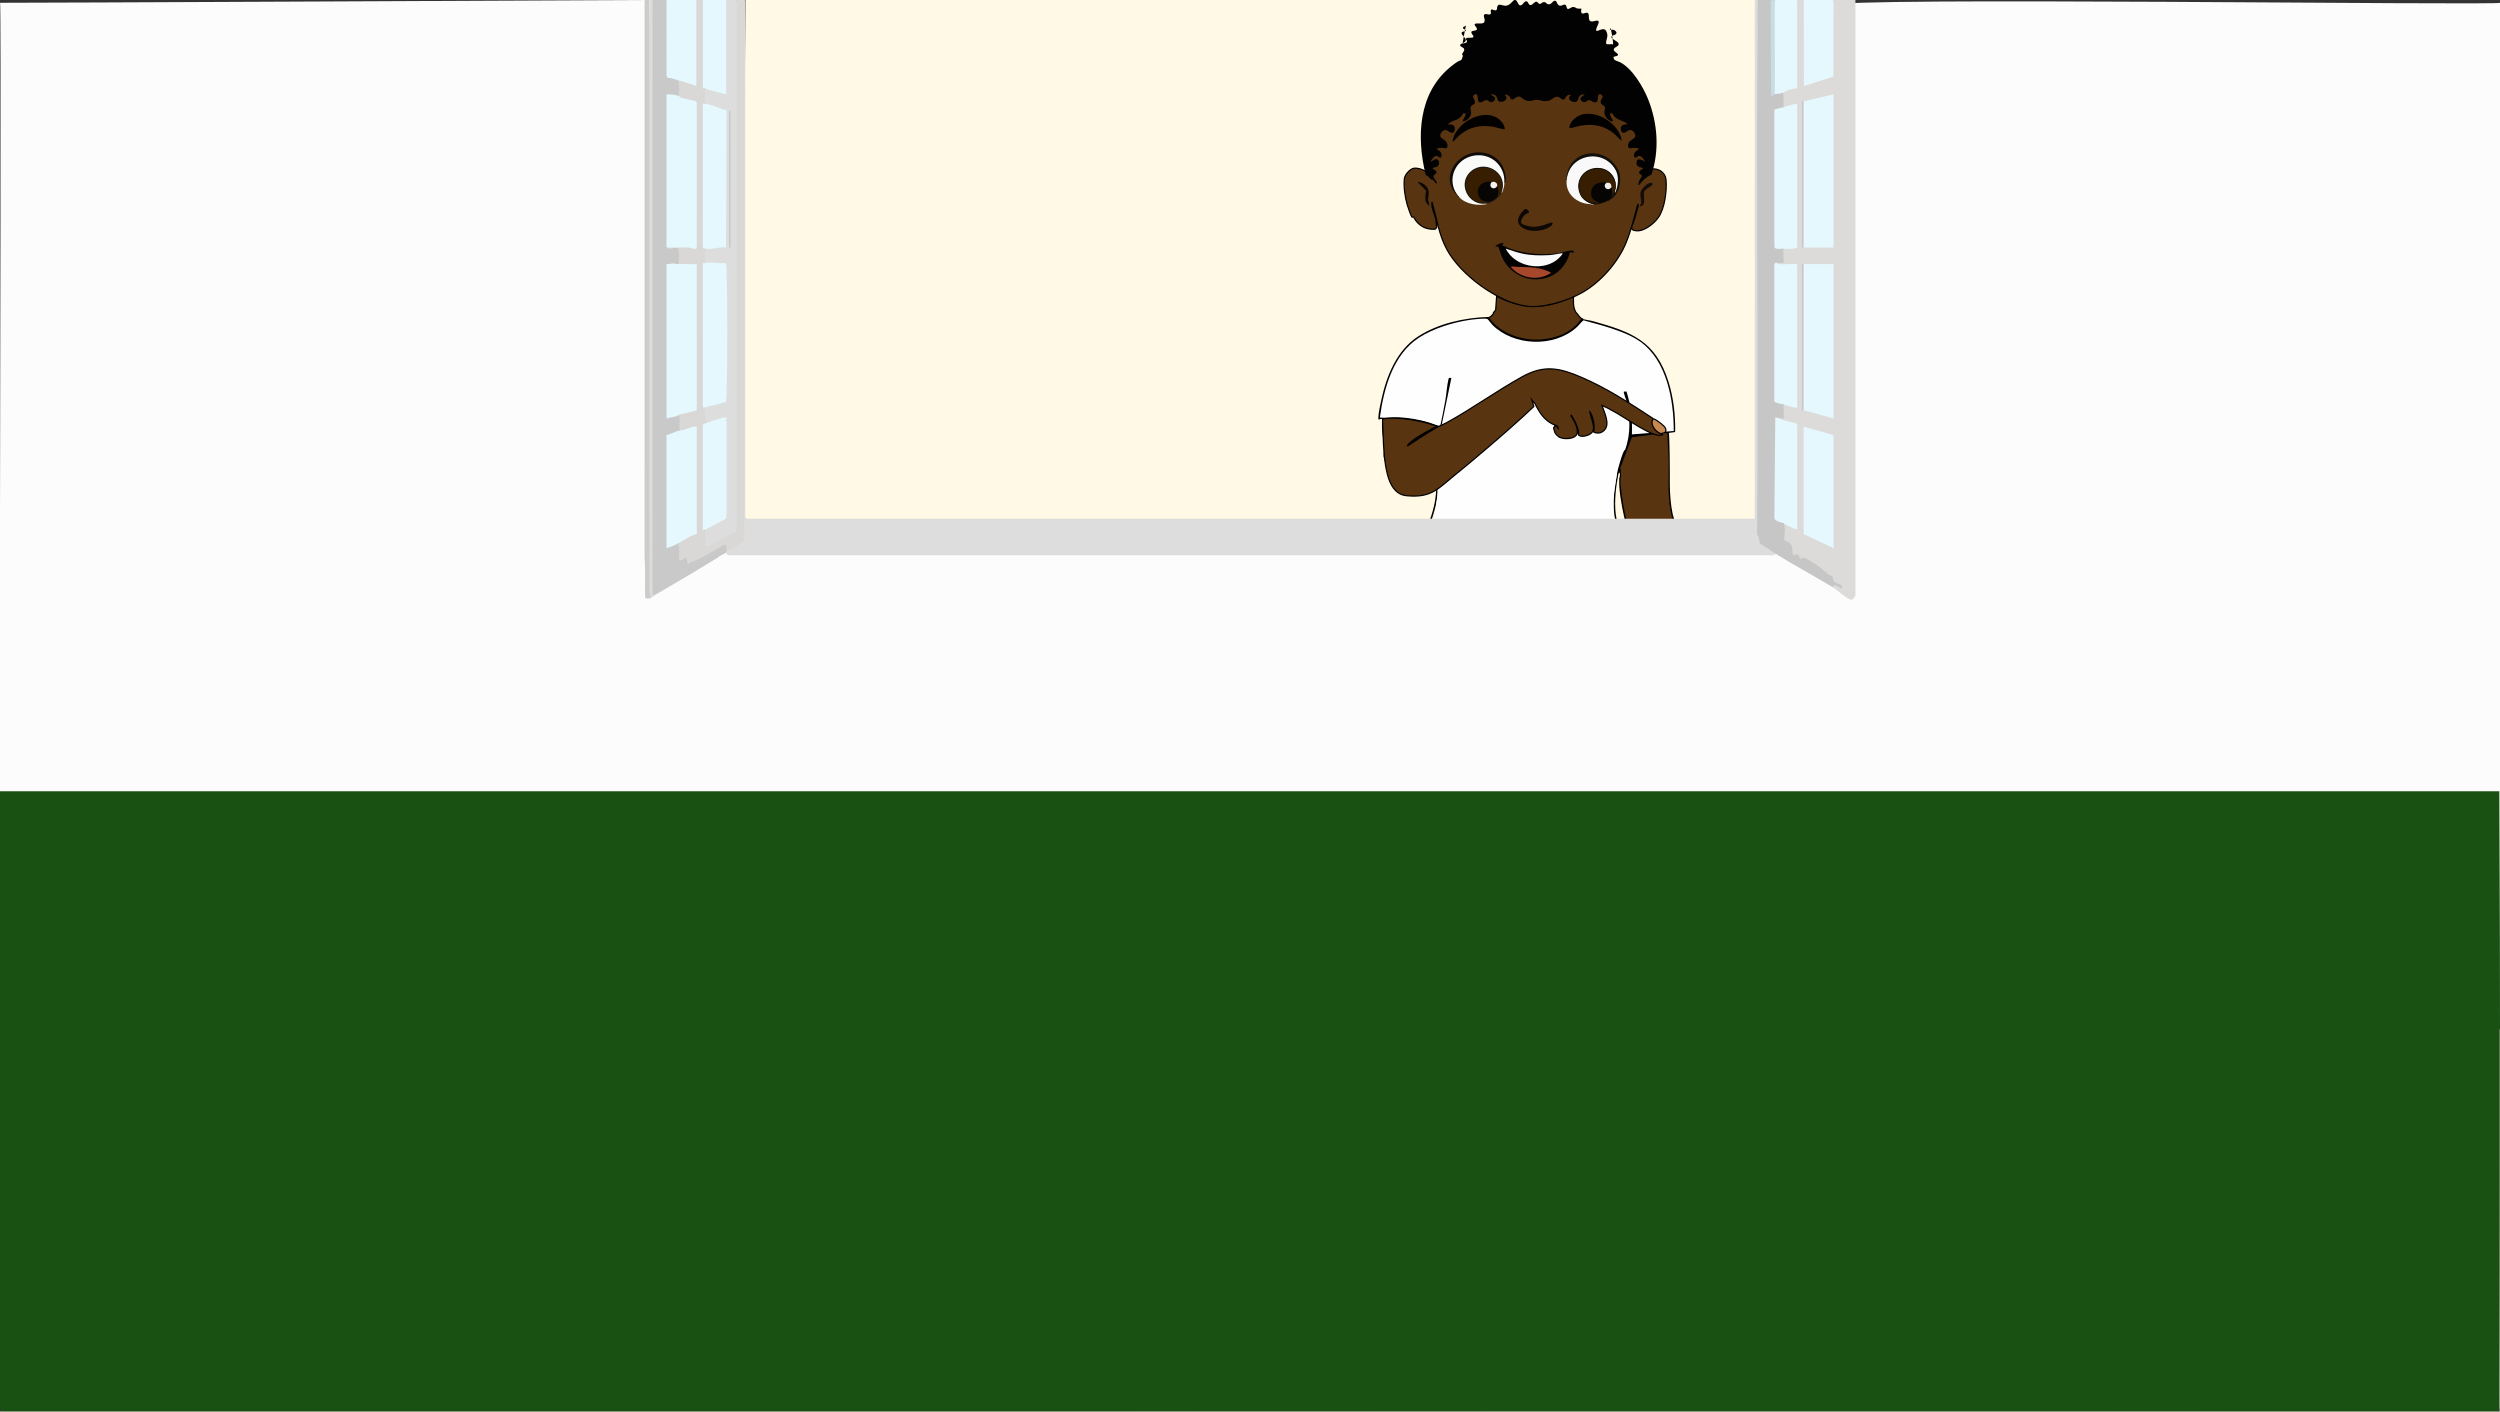 <?xml version="1.0" encoding="UTF-8"?>
<svg id="Ebene_1" xmlns="http://www.w3.org/2000/svg" version="1.1" viewBox="0 0 2034.72 1149.12">
  <rect x="0" y="0" width="2034.72" height="1149.12" fill="#333333" stroke="none"/>
  <!-- Generator: Adobe Illustrator 29.7.1, SVG Export Plug-In . SVG Version: 2.1.1 Build 8)  -->
  <defs>
    <style>
      .st0, .st1 {
        fill: #583411;
      }

      .st2 {
        fill: #cccccb;
      }

      .st3 {
        fill: #848d79;
      }

      .st4 {
        fill: #100b09;
      }

      .st5 {
        fill: #130c07;
      }

      .st6 {
        fill: #fcfcfc;
      }

      .st7 {
        fill: #c9dce0;
      }

      .st8 {
        fill: #d9d8d7;
      }

      .st9 {
        fill: #080605;
      }

      .st1, .st10, .st11 {
        stroke: #000;
        stroke-miterlimit: 10;
      }

      .st12 {
        fill: #020202;
      }

      .st13 {
        fill: #c9c9c9;
      }

      .st14 {
        fill: #a6a6a6;
      }

      .st15 {
        fill: #060504;
      }

      .st16 {
        fill: #a7472b;
      }

      .st17 {
        fill: #dddcdb;
      }

      .st18 {
        fill: #1b1614;
      }

      .st19 {
        fill: #f3f2f1;
      }

      .st20 {
        fill: #bbbbba;
      }

      .st21 {
        fill: #f9f9f9;
      }

      .st22 {
        fill: #cac8bb;
      }

      .st23 {
        fill: #efefee;
      }

      .st24 {
        fill: #195113;
      }

      .st25 {
        fill: #371e00;
      }

      .st26 {
        fill: #0d0705;
      }

      .st27 {
        fill: #fff9e5;
      }

      .st28 {
        fill: #12100d;
      }

      .st10 {
        fill: #b07345;
      }

      .st29 {
        fill: #0c0704;
      }

      .st30 {
        fill: #ddd;
      }

      .st31 {
        fill: #020100;
      }

      .st32 {
        fill: #030201;
      }

      .st33 {
        fill: #010000;
      }

      .st34 {
        fill: #fafaf9;
      }

      .st35 {
        fill: #e5f8fd;
      }

      .st36 {
        fill: #c6c6c6;
      }

      .st37 {
        fill: #fefefe;
      }

      .st38 {
        fill: #fafafa;
      }

      .st11 {
        fill: #c88950;
      }

      .st39 {
        fill: #dcdbda;
      }

      .st40 {
        fill: #bebebe;
      }

      .st41 {
        fill: #414141;
      }
    </style>
  </defs>
  <path class="st27" d="M1434.17-.04l3,.92v420.1l-3,1.2-1.44,1.92h-824.07l-1.88-1.92c-.83-.1-1.47-.2-1.47-.3-.25-138.9.09-283.28,1.47-421.92h827.39,0Z"/>
  <g>
    <g>
      <path class="st0" d="M1349.6,486.19h0v.02s0-.02,0-.02c9.32.53,21.08.39,30.46,0-.16-1.85-.47-3.68-.94-5.48l-14.23-47.68c-4.5-13.03-6.6-26.24-6.37-39.89.13-13.54.09-27.13-.97-40.75l-.81-.38c-9.27,3.19-20.92-.29-30.02,2.57-.17.05-.38.37-.46.52-1.11,2.23-1.09,7.45-2.04,9.76-.3.73-1.33,1.96-1.71,2.65-.68,1.25-1.79,3.87-2.32,5.19-.35.87-.99,2.64-1.27,3.53s-.75,2.72-.94,3.64c-.16.74-.65,2.24-.5,2.98.13.59,1.33,1.43,1.33,2.04-.05,5.96.38,16.54.75,19.2,1.89,13.44,5.01,26.17,10.02,38.82,5.66,14.28,12.31,28.16,18.98,41.95l1.03,1.33h0Z"/>
      <path class="st33" d="M1328.17,355.85l25.77-3.22h3.18c.08,2.82.17,5.66.3,8.48.2,4.36.53,8.88.62,13.25.35,17.27-1.45,31.31,3.23,48.22,5.88,21.31,12.87,42.32,18.78,63.62.4-.02,1.41.26,1.15-.41l-19.71-66.84c-3.55-15.88-2.14-33.13-2.58-49.5-.16-5.73-.17-11.4-.6-17.13l5.08-.66c.28-13.57-1.31-27.65-5.3-40.6-10.38-33.72-30.44-40.97-61.3-49.59-2.72-.76-6.76-1.19-9.06-2l-.88.06c-16.99,23.33-58.06,21.87-74.69-1.07l-.74.09h.03c-.14-.13-.12-.45-.5-.56-19.15.59-40.48,5.29-56.79,15.86-17.49,11.34-25.82,32.28-30.04,52.26-.85,4.02-2.1,9.38-2.28,13.41-.17,3.8.91.83,3.33,1.46-1.71,7.38,2.21,20.68,1.03,28.2-1.83,11.6,17.31,21.54,29.74,26.87,3.25,1.4-14.44,3.25-10.98,3.75,8.42,1.22,16.22-3.11,23.94-5.82.83,20.24-8.85,38.11-16.13,56.15-4.72,11.72-9.42,23.8-12.52,36.08l1.24-.18c3.27-12.15,7.79-23.96,12.49-35.59,6.48-16.03,14.99-32.13,16.13-49.83.08-1.32-.31-6.88.3-7.4,28-11.57,48.53,33.47,75.73,20.08,1.1,4.62,5.64-6.04,8.16-1.99.56.89-1.19-12.86-1.11-12.57.39,1.32,9.25,24.95,9.51,26.83.97,7.03,7.85-13.29,14.2-15.05.58-.17,2.27,6.86,2.38,6.93.02.01-.01-7.68.14-7.53,1.13,1.08.33,1.1.49,1.34.13.21,4.22,1.53,4.7,1.54.92.03,3.39-.25,4.36-.42,1.05-.18,3.04,7.51,3.42,7.57.22.04.31-8.32.67-8.09,5.34,3.4,11.43-19.3,13.75-25.38,1.31-1.98.75-9.66.85-11.93,2.93,1.5,7.24,5.86,8.76,8.5-1.3,7.83-2.8,15.63-3.03,23.58-.28,2.15-.29,4.33,0,6.48.59,16.51,8.99,33.51,13.88,49.19,2.11,6.79,3.87,16.64,6.7,22.76.74,1.58,1.81,1.83,1.3-.09-1.92-7.23-4.47-15.23-6.71-22.44-4.92-15.9-13.4-33.02-13.95-49.74-.28-1.94-.28-3.92,0-5.86.18-6.21,1.04-12.77,2.21-18.87.78-6.34,2.46-2.69,1.11,1.14-.55,8.88,1.79,21.65,3.71,30.44,5.09,23.37,17.05,44.67,26.41,66.38.29.39,1.1.17,1.54.19-6.68-14.99-14.18-29.68-20.05-45.04-3.95-10.35-6.73-20.41-8.51-31.4-1.23-7.58-2.42-15.55-1.59-23.2-.81-6.74.13-4.81-1.47-5.86-4.12-2.7-7.6-3.59-3.37-1.19,3.23,1.83-.64,5.1,3.21,4"/>
      <path class="st1" d="M1215.66,254.22h0v.02c-.07.1.04.59-.17.89-1.03,1.44-2.25,2.93-4.05,3.42.81.83,1.47,2.18,2.26,3.09,16.77,19.17,52.98,20.72,70.6,2.17,1.18-1.25,2.21-3.06,3.45-4.33-1.7-.6-3.23-2.96-4.22-4.32-.19-.27-.61-.41-.96-1.02-2.47-4.29-1.93-8.78-1.9-13.49-2.5,1.13-4.87,2.49-7.4,3.54-17.23,7.17-33.91,6.56-50.87-1.02-.67-.29-3.99-2.26-4.32-1.9l-.69,9.94c.16,1.63-1.27,2.27-1.73,3.01h0Z"/>
      <path class="st14" d="M1313.4,406.6c-.51,1.88-.51,4.6,0,6.48-.07-2.09-.06-4.39,0-6.48Z"/>
      <path class="st41" d="M1314.6,406.91c-.51,1.68-.51,4.2,0,5.86-.06-1.93-.05-3.93,0-5.86Z"/>
      <path class="st1" d="M1267.24,62.72l22.97-7.51-5.3,13.69c-8.09-3.09-20.19-4.83-28.27-7.95-16.26-6.29-21.74,16.58-35.47,5.76-1.83-1.44-3.83-3.49-5.61-4.76-.26-.18-.32-.42-.76-.3-5.14,9.15-16.05,11.49-22.65,19.62-1.99,2.45-14.69,10.71-16.79,12.81-9.99,9.99-9.89,23.82-13.69,37.99-1.35,5.04,3.35,8.26,3.36,13.49-1.94-1.28-3.02-4.47-4.67-5.87-2.29-1.93-6.7-3.15-9.63-2.74-3.18.45-7.35,5.3-7.72,8.45-.76,6.35.56,15.22,2.34,21.37.36,1.22,3.28,9.58,3.74,9.91.41.3,1.41-.32,1.47-.27.04.03.16.7.35,1.02,3.93,6.55,9.5,9.57,17.1,9.11.25-.5,1.36-1,1.29-1.57-.21-1.68-.25-4.21-.61-6.09-.81-4.13-3.52-8.91-3.36-13.12,0-.37-.24-1.14.29-1.07,3.65,13.12,5.48,26.41,12.02,38.46,11.27,20.77,41.39,42.79,64.49,46.02,13.64,1.9,33.55-4.2,45.56-11.01,15.15-8.6,29.24-24.61,35.92-41,3.95-9.71,6.59-20.81,9.42-30.93.51-.08.32.73.29,1.07-.17,2.33-1.59,5.03-1.95,7.36-.54,3.37-3.1,7.9-3.35,10.89-.16,1.82,2.31,2.11,3.94,2.27,6.3.62,14.24-5.83,17.77-10.82,5.2-7.33,7.02-21.83,6.23-30.68-.53-5.8-5.85-9.4-11.33-8.78-2.86.32-4.76,3.62-6.24,6.07-.87,1.44-3.17,3.22-4.17,4.42,6.35-11.1,13.08-18.53,4.58-26.56-.54-.5-4.25-22.33-3.98-21.64.19.48-4.44,4.36-4.42,4.86.03.64-.36-9.13-.88-9.28-.9-.26,2.59-9.69,1.33-10.6-11.73-8.52-19.8-17.43-33.13-14.13-.52-4.04-10.34-5.31-7.07-6.63l-23.41-1.33h0Z"/>
      <path class="st37" d="M1362.27,350.77h0l-.02-.03c0-25.23-5.67-57.18-27.17-72.62-4.93-3.54-10.49-6.03-16.11-8.21-9.81-3.8-20.06-6.45-30.19-9.22-2.07,1.66-3.7,4.01-5.72,5.83-18.41,16.48-51.04,15.23-68.47-2.14-1.03-1.02-3.23-4.22-3.89-4.66-1.54-1.03-12.28.31-14.76.68-13.49,2-29.34,6.91-40.89,14.33-21.18,13.6-28.7,41.09-32,65.06,4.79.62,9.58-.26,14.35-.16,8.41.18,17.64,1.85,25.7,4.25,1.24.37,8.69,3.21,9.11,2.85,1.44-6.96,2.93-13.91,4.14-20.91.94-5.44,1.33-12.29,2.59-17.41.36-1.43,1.02-.71,2.33-.84l-12.36,59.88c-2.11,17.14,3,22.72.53,39.14-22.91,151.97,61.28,85.63,67.42,87.8,23.33,8.23,70.32,7.76,86.79,4.21,25-5.38-10.17-58.42-10.45-82.35-.18-16.24.29-11.73,2.9-31.33.19-1.47,5.05-19.41,6.5-18.74,4.8-12.54,4.28-27.29,1.03-40.22-.51-1.99-1.87-5.06-2.09-6.82-.11-.91,1.67-.27,2.24-.47,3.63,11.24,4.88,23.05,4.39,34.88l34.09-2.78h0Z"/>
      <path class="st11" d="M1352.46,352.66c1.35-.35,2.55-.06,3.24-1.62,1.24-2.85-3.61-6.2-5.63-7.65-1.44-1.04-5.05-4.11-6-1.33-1.35,3.97,2.15,9.43,5.94,10.34l.25.35"/>
      <path class="st10" d="M1340.91,405.49"/>
      <path class="st1" d="M1353.41,353.3l-2.25-.58c-1.11-.42-2.83-1.76-3.5-2.39-1.89-1.79-3.59-5.06-2.98-7.69.19-.8,1.14-1.51.39-2.25-18.53-12.18-37.67-24.6-58.03-33.34-17.88-7.67-30.28-10.29-48.18-.39-20.62,11.41-40.32,25.7-60.98,37.12-2.75,1.51-5.9,2.7-8.53,4.17-8.03,4.48-15.67,9.71-23.36,14.73-.82.33-.34-.27-.11-.55,3.37-3.97,9.27-7.25,13.74-9.92,2.06-1.23,4.45-2.11,6.4-3.61.36-.26,3.55-.97,3.24-1.67-8.75-3.8-30.77-8.32-44.02-5.96.8,13.97-.14,45.1,9.16,56.64,4.33,5.39,8.4,5.93,14.8,6.12,16.51.48,22.12-6.72,34.04-16.38,8.38-6.79,16.69-13.77,24.91-20.77,13.66-11.61,27.21-23.41,40.25-35.72l-1.66-5.46,2.61,3.15c3.35,6.84,7.3,13.15,14.23,16.56,2.18,1.07,3.87.51,4.72,3.57.5,1.82-1.04-2.53-2.91-2.25-.31-1.1.29.42-.5,1.1-.34.29-.53.71-.4,1.13l1.04,3.43c.24.8,2.3,2.9,3.08,3.42,3.64,2.41,14.12,2.2,15.09-3.12.56-3.1-1.16-7.94-4.81-13.38-.21-.3-.55-1.02-.03-1.11,2.45,3.92,4.79,7.97,5.71,12.6.53,2.66-1.06,3.9,2.3,4.48,2.78.49,7.78-1.1,9.27-3.62,1.14-1.95.89-4.29.41-6.42-.75-3.32-2.04-6.61-2.71-9.97.29-.03.06-.11.17-.05.19.08,1.6,3.31,1.79,3.8,1.55,4.09,2.14,8.78,1.46,13.06,2.96,1.15,5.62.88,8.02-1.21,5.74-4.99.43-14.69-1.42-20.58,5.4,2.66,4.75,2.04,6.06,2.92,1.02.69.57.42,1.94,1.1,10.63,5.26,35.25,24.3,41.73,19.55"/>
      <path class="st34" d="M1224.42,149.34c2.36-11.18-6.62-21.56-17.22-23.32-19.79-3.29-34.53,19.38-19.58,34.43,5.47,5.94,15.6,7.26,23.07,5.55l-.75-.31-.81-.52c-14.18,1.57-22.89-16.95-10.61-26.07,11.31-8.4,28.27,2.68,23.19,16.72l.29.92c.25.68.68-.46.75-.62.91-2.18,1.51-4.4,1.66-6.78h.01Z"/>
      <path class="st21" d="M1275.09,146.72h-.02c-1.02,11.24,8.43,18.9,18.85,19.39,1.04.3.83.16,2.3.38.56-.17,1.51.29.87-.03l-.38-.68c-15.45-2.84-15.87-24.7-.26-28.15,10.21-2.26,18.23,4.48,18.75,14.94-.73.14-1,.49-.3.93-.33,1.17-.68,2.38-1.02,3.61,1.29,1.87,2.79-4.03,3-5.07,1.61-7.77-.09-14.22-5.94-19.62-12.71-11.72-35.71-4.17-35.85,14.29h0Z"/>
      <path class="st32" d="M1223.51,197.77h0v-.02c-.51-.51-6.48,1.4-6.33,3.08.78.17,1.68-.65,2.27,0,.44.49,1.95,6,2.51,7.32,10.88,25.87,46.96,25.81,55.35-1.2.12-.41.17-1.41.22-1.46.17-.18,3.01.09,3.6-.02,0-1.56-1.35-1.62-2.57-1.56-2.84.14-7.1,1.71-10.29,2.14-15.4,2.06-31.9.28-45.95-6.59,0-.13,1.84-1.05,1.19-1.69h0Z"/>
      <path class="st31" d="M1224.7,105.23c.14-3.84-3.63-7.87-6.73-9.61-7.37-4.15-16.95-1.64-23.7,2.7-5.49,3.52-11.55,10.23-12.09,17.09.29.4,4.82-4.52,5.28-4.93,8.05-7.14,17.21-9,27.66-7.32,3.22.52,6.3,1.85,9.59,2.07,0,0-.01,0-.01,0Z"/>
      <path class="st4" d="M1224.41,149.34c1.97-2.57.98-6.92.15-9.87-5.49-19.59-32-20.34-41.72-3.8-5.29,9.01-3,17.28,3.87,24.31.13.14.77,1.08.9.46-10.42-11.3-5.14-28.74,9.11-33.09,14.67-4.48,28.71,6.19,27.69,21.99h0Z"/>
      <path class="st28" d="M1308.87,163.54h.01-.02c7.85-3.95,10.35-11.64,9.65-20.2-.55-6.72-6.98-13.87-12.86-16.46-14.38-6.33-29.4,1.91-30.88,18.01-.04.5-.19,1.38.3,1.69,1.97-21.42,30.26-26.4,40.06-7.81,2.62,4.97,1.96,13.02-.55,17.98-.55.07-.22-.62-.16-.94.17-.86.37-1.52.48-2.45-.08-.31-.27-.48-.57-.48-.76,2.48-1.76,4.96-3.05,7.26-.93-.26-2.09,1.01-1.51,1.85-.97.68-1.27,1.2-.9,1.54h0Z"/>
      <path class="st26" d="M1244.28,173.06h0v.02c.81-1.32-1.81-3.24-3.1-2.98-.43.08-3.1,3.21-3.5,3.79-1.94,2.79-3.25,6.35-.92,9.25,5.48,6.81,19.63,5.76,25.88.53,1.01-.85,1.66-2.67-.05-2.55-.96.07-4.69,1.69-6.14,2.07-5.25,1.38-8.01,2-13.4.61-4.49-1.16-6.74-1.8-3.8-6.79.86-1.46,1.67-2.13,3.05-3.05.4-.27,1.92-.81,1.98-.9h0Z"/>
      <path class="st18" d="M1222,156.75h0c6.23-15.18-12.4-27.35-24.41-17.71-12.01,9.64-2.92,28.95,12.34,26.66,4.34-.66,10.34-4.73,12.07-8.95h0Z"/>
      <path class="st5" d="M1334.21,167.85h0c6.61.42,2.67-9.17,4.08-12.33.14-.31,2-1.76,2.46-2.11.65-.5,5.69-3.19,4.03-4.23-2.99-1.87-8.85,4.51-9.53,7.25-1.06,4.28,2.45,8.19-1.04,11.42h0Z"/>
      <path class="st29" d="M1163.18,167.23h-.01c.45-1.64-.8-3.45-.89-4.82-.08-1.21.57-3.35.57-4.62,0-2.23-.43-4.08-1.79-5.82-1.64-2.11-4.24-3.68-6.92-3.86-.13.58.32.73.6,1.08.93,1.16,5.61,5.31,5.86,6,.2.54-.42,2.71-.45,3.55-.04,1.29-.17,3.78.03,4.93.11.61,2.53,4.1,3,3.56h0Z"/>
      <path class="st25" d="M1315.18,152.05c-.4-11.26-10.16-17.87-20.7-13.94-17.39,6.49-8.76,32.02,9.05,27.28.28-.67-.5-.66-1.2-.93l-.22-.74c-11.69-3.04-6.14-16.78,4.45-14.59l1.19-.4.42.66c1.92-.32,2.74.67,2.81,2.6v.49s.28.65.28.65c.36,2.08.6,4.23-.21,6.23l.32.78c1.63-2,3.46-6.74,3.46-6.74,0,0,0-.2.38-.97l-.03-.38Z"/>
      <path class="st28" d="M1315.2,152.44h-.01c.32-8.15-5.14-14.83-13.16-15.69-12.73-1.37-21.93,10.97-15.35,22.79,1.81,3.25,6.78,6.38,10.41,6.78.93.1,5.98-.03,6.34-.93-8.04-.02-15.47-1.3-17.65-10.49-3.13-13.22,11-21.14,21.88-15.58,3.75,1.91,7.42,8.92,7.54,13.11h0Z"/>
      <path class="st38" d="M1271.77,206.09h.01c-3.6.3-7.09,1.33-10.71,1.54-7.82.45-15.14.35-22.78-1.38-4.32-.98-8.44-2.55-12.66-3.86-.38.38,2.98,4.72,3.46,5.25,10.26,11.36,31.7,12.77,41.63.31.22-.28,1.3-1.62,1.05-1.85h0Z"/>
      <path class="st16" d="M1229.54,217.2h0c7.82,9.39,22.89,11.95,32.87,4.78-8.25-4.62-18.11-4.61-27.3-4.77-1.79-.02-3.66-.75-5.57,0h0Z"/>
      <path class="st15" d="M1307.68,148.76h-.01c-2.72-.55-3.55-.78-6.4.09-4.01,1.23-6.23,3.86-6.29,8.47-.07,5.18,3.58,6.44,7.26,7.92,2.74.14,5.27-1.1,7.54-2.59.61-.89.91-1.16,1.51-1.94,1.19-2.76.92-5.24.3-8.08l-.79-.19c-2.15,3.04-5.96-.53-3.11-2.95l-.02-.73h.01Z"/>
      <path class="st25" d="M1218.68,159.83h.02c.13.62.8-.34.9-.47,9.4-12.48-5.43-28-18.76-21.34-15.17,7.57-6.38,30.35,9.86,26.75l-.46-.62-.5-.65c-10.93-2.28-6.74-17.17,3.53-14.74l.58-.34.7.29c1.89-.45,3.19.27,3.38,2.26.03.26.23.43.45.54l-.21.69c.96,2.18,1.11,4.72.18,6.94l.33.69h0Z"/>
      <path class="st9" d="M1213.85,148.43h-.02c-1.63-1.36-5.1-.34-6.83.56-7.29,3.8-4.78,14.85,3.22,15.17,2.7.11,7.09-1.85,8.44-4.32,1.27-2.33,1.2-6.13-.3-8.33l-.67-.02c-1.96,2.68-5.37.42-3.57-2.43l-.27-.64h0Z"/>
      <path class="st23" d="M1311.59,152.43h0c-.23-1.05-.1-2.21-1.04-3.09-1.02-.94-1.88-.42-2.88-.61-3.19,1.69-1.21,5.92,1.89,5.18.88-.21,1.29-1.06,2.02-1.48h0Z"/>
      <path class="st19" d="M1218.38,151.5h.01c1.11-2.41-2.58-4.6-4.53-3.08-.19.15-.62,1-.7,1.28-1.01,3.76,3.78,4.9,5.22,1.8h0Z"/>
    </g>
    <path class="st12" d="M1232.36,0h0s1.03,0,1.03,0c1.7.45,2.15,4.16,3.69,4.37,2.21.31,2.99-3.12,4.9-3.34,1.77-.21,1.88,2.63,3.16,2.99,1.7.47,2.58-1.2,3.69-1.97,2.79-1.93,2.6.99,4.28,1.13,1.44.12,2.54-2.38,4.84-1.11.62.35,1.03,1.1,1.78,1.32,3.1.9,3.8-2.98,5.91-2.8,1.87.18,1.48,4.57,4.88,4.05,1.17-.18,1.68-1.04,3.13-.83,1.69.24,1.05,3.12,2.33,3.46,1.4.37,2.89-2.08,5.28-1.51.93.22,1.71,1.24,3.18,1.24h2.45c.45,0-.11,1.77-.07,2.24.33,3.31,2.86,1.11,4.48,1.11,3.68-.02-.16,6.94,4.26,7.15,1.73.08,5.97-2.16,5.6.9-.13,1.13-2.91,6.01-1.93,6.61,1.22.76,4.53-2.18,6.93-.93,1.45.76,2.02,3.46,2.07,4.85.08,1.85-1.47,4.91-.95,6.53.46,1.43,4.39-.08,5.32.72,1.1.96-1.53-14.26-2.01-13.29-1.22,2.47,1.07.91,2.82,1.42.77.22,2.03,1.28,2.16,2.01.52,2.85-4.62,1.89-4.05,4.18.33,1.35,4.85,2.99,5.65,4.59,1.49,2.98-4.2,2.96-3.71,5.64.27,1.5,3.53,2.65,3.44,3.94-.08,1.08-2.88,1.14-3.77,1.68.26.76.24,1.61.81,2.25.67.76,3.2,1.38,4.36,1.94,10.28,4.98,19.34,20.78,23.14,30.36,7.66,19.29,9.3,41.29,2.74,61.01l-.2.36c-4.36,1.61-7.33,4.99-9.91,8.3-1.18.29-.59-1.31-.33-1.93.71-1.23,1.47-2.42,2.3-3.59.57-1.02.79-1.97-.31-2.75-3.37-1.81-1-3.48,1.14-4.87.51-.45.54-.63-.15-.86-2.72-.51-4.82-1.05-4.78-3.98.07-4.68,4.36-2.74,6.73-.84-.29-1.81-3.15-5.95-5.56-4.62-1.71,1.55-3.37,1.77-3.21-.89.14-2.28,1.61-3.34,3.48-4.52.58-.37.71-.6-.06-.91-1.82-.73-4.11-.53-6.01-.14-3.51.42-2.38-4.54-.65-5.85l2.82-1.98c1.98-1.3,1.77-3.44.52-5.13-2.15-2.89-4.57-2.07-6.98-.09-2.14,1.39-3.71-.26-3.84-2.2-.25-3.65,1.91-4.06,5.46-4.34-.95-1.04-2.3-1.75-3.66-2.33-3.96-1.26-7-2.93-8.64-6.44-2.33-.46-2.31.67-1.59,2.18l1.47,2.46c1.77,3.26-1.77,1.62-3.22.38-3.11-2.66-3.86-5.32-2.61-8.92.03-.81-.28-1.64-.88-2.25-3.43-1.73-3.32-3.66-1.45-6.43,1.43-2.11-3.01-4.76-3.4-1.69l-.29,2.98c-.35,2.74-2.22,3.04-5.63.88-1-.44-2.13-.52-3.02.16-1.16,1.38-2.57,1.49-4.04.48-3.24-2.21-.02-4.23,2.18-5.5-3.41-.95-5.02,1.56-5.6,4.16-.97,2.7-4.4,2.14-6.27.48-1.75-1.56-.88-2.73.29-4.26.08-.19-.02-.34-.24-.34-2.47-.09-3.57,1.6-4.45,3.35-.69.99-1.96.61-2.82.03-3.04-2.83-5.31-1.76-8.21.55-3.19,2.09-6.63,1.39-10.09.38-1.96-.2-3.92-.01-5.89.59-3.66.93-6.33-.89-8.84-2.96-1.21-.8-2.67-.42-3.84.29l-2.03,1.41c-1.02.58-2.07.3-2.55-.73-.53-1.3-1.17-2.25-2.71-2.72-2.61-.8-1.73.29-.74,1.49,1.68,3.47-5.85,6.15-7.04,2.27-.46-2.77-2.22-4.87-5.59-4.05l2.66,1.68c2.67,2.38-1.19,5.57-3.72,4.06-1.2-1.13-1.99-1.62-3.69-.94l-2.66,1.37c-1.89.66-2.67-.42-2.93-1.95,0-1.6-.31-3.07-.91-4.4-3.3-.6-3.91,2.29-2.04,4.31.66,1.31.85,2.87-.6,3.83-1.41.85-2.7,1.68-2.5,3.4l.45,2.94c.32,2.69-1.83,5.52-4.34,6.87-.87.47-2.85,1.27-2.4-.28l1.81-3.33c.66-1.48.9-2.61-1.49-2.27-1.6,3.29-4.27,5.04-8.05,6.13-.31-.11-5.05,2.62-4.28,2.83l2.25.12c2.53.2,3.41,1.78,3.17,3.92-.5,4.58-3.86,2.52-6.36.77-3.51-1.35-7.33,4.21-4.33,6.38,2.38,1.43,4.15,2.57,4.73,5.26.63,2.93-1.03,3.42-3.95,2.68-.74-.11-4.85.11-4.81.92,2.06,1.22,3.62,2.25,3.97,4.65.37,2.61-1.13,3.12-3.05,1.21-2.37-1.4-5.43,2.76-5.64,4.59l2.82-1.73c2.39-1.29,3.84.37,3.89,2.48.07,2.83-1.99,3.63-4.73,3.99-.98.33-.44,1.07,1.63,2.2,1.75,1.47,1.03,2.49-.73,3.61-1,.71-.84,1.55-.37,2.48l1.99,3.01c.35.59,1,1.82-.17,1.57-2.42-2.85-5.12-5.35-8.7-6.98l.11-.31c-7.37-30.09-6.43-66.8,21.41-88.51,1.41-1.1,3.55-2.77,5.08-3.63,1.03-.58,2.34-.57,2.89-1.65.12-.24,1.01-2.7,1.03-2.89.04-.28-.44-.26-.59-.64-.62-1.63,2.56-3.11,1.38-5.16-.66-1.15-3.29-1.48-3.08-2.92s4.51-1.63,4.59-3.94c.08-2.04-3.6-4.26-3.44-5.81s2.65-1.09,3.58-1.93c.24-.73-2.46-1.26-2.46-2.31s2.64-1.34,2.65-2.33c.02-1.31-3.31,16.34-2.94,15.32.29-.81,4.1-.11,3.55-2.32-.17-.66-1.6-1.58-.38-2.29,1.1-.65,5.03.12,5.56-.87.66-1.22-2.05-2.67-1.52-4.27.47-1.38,5.3-.37,4.42-2.83-.44-1.23-3.69-3.66-.28-3.97,3.21-.29,7.07,1.13,6.6-3.27-.12-1.1-1.16-3.14-.22-4.02,1.31-1.22,4.95,1.28,5.3-.97.13-.86-.44-2.38.16-2.91.99-.89,2.91,1.21,4.26.29.73-.49.53-1.65.67-2.31.77-3.77,3.97-1.27,6.6-1.24,3.6.03,4.94-2.89,7.27-4.68h0Z"/>
    <path class="st31" d="M1277.3,104.29c3.29-.22,6.37-1.55,9.59-2.07,10.45-1.68,19.61.18,27.66,7.32.46.41,4.99,5.33,5.28,4.93-.54-6.86-6.6-13.57-12.09-17.09-6.75-4.34-16.33-6.85-23.7-2.7-3.1,1.74-6.87,5.77-6.73,9.61,0,0-.01,0-.01,0Z"/>
  </g>
  <path class="st6" d="M531.07-.04l5.5,457.21,77.69-23.87,816.47,1.08,61.67,10.27-.14-440.38c-.28-7.14,540.32.41,543.02-2.02-.97,0,1.84,1147.29-.96,1144.01,1.57,5.6-2032.12-.04-2033.01,1.9C-3.05,1147.56,1.87,3.86.07,2.27,1.26,2.49,531.07-.04,531.07-.04Z"/>
  <path class="st24" d="M2034.16,644.01c.84,163.3.84,336.77,0,500.93l-.93,4.62H1.14l-1.22-4.62v-500.93h2034.24Z"/>
  <path class="st22" d="M2034.16,1148.6c.27-.84.59-.83.96,0v.96H-.08v-.96h2034.24Z"/>
  <polygon class="st3" points="2035.12 1148.6 2034.16 1148.6 2034.16 1124.61 2034.16 1100.62 2034.16 1045.92 2034.16 837.69 2035.12 837.69 2035.12 1148.6"/>
  <g>
    <path class="st39" d="M1468.01-.04l.76.88.19,66.64c7.44-1.93,14.89-4.18,22.37-6.76l.19-59.61.76-1.14h17.82v484.13c.15,1.96-2.66,4.12-3.16,4.07-3.67-.31-11.44-7.91-15.43-10.32-.2-1.9.02-2.59.72-2.95-1.15-4.13-1.85-5.14-3.91-5.18-6.53-5.84-13.21-10.99-20.04-13.88-2.53,1.47-3.55.54-5.53-2.95-3.08,2.45-4.72.13-4.93-6.98-1.81-2.44-3.83-4.18-6.05-5.23l-.34-2.27c.46-4.35.45-8.16.28-12.38l1.3-1.28c1.92.43,6.79,2.63,8.6,3.97.45.34.79,1.23,1.1,2.11l-.76-.66v-83.11l.76-1.16c-2.33,1.01-12.84-1.61-13.23-3-.17-.62-.11-1.51-.04-2.28-.07-1.57.47-2.32,1.6-2.24-.32-3.94-.22-7.03.3-9.28,2.75-1.78,6.93-.52,9.9.8.57.25,1.04,1.18,1.48,2.08l-.76-.66v-115.24l.76-1.17c-2.2,2.37-15.47,3.28-16.18,1.31-.21-.58-.19-1.48-.13-2.27l.33-1.92,4.15-.11c-.46-4.43-.32-7.59.45-9.49l1.2-1.87c2.02-.55,6.93-.91,8.92-.56.47.08.88.77,1.26,1.47l-.76-.66v-115.24l.76-1.17c-3.29,3.36-7.94,4.91-11.38,2.88l-.51-1.44c.17-3.38.27-7.25-.62-10.07l.92-2.28c3.57-1.94,7.18-3.09,10.84-3.68V1.11l.76-1.15h5.31-.03,0Z"/>
    <path class="st30" d="M606.54-.04v422.22h821.65V-.04h2.28l.52,6.75c.07,133.92.08,268.46.02,403.64l-.29,24.04c1.04.06,2.28,4.46,1.9,6.62,3.69,1.54,7.37,4.07,10.98,6.67.37.26.71.79,1.05,1.34s.68,1.24.99,1.95l-2.83,1.01-850.14.02-2.06-1.98c-.39-2.45-.04-2.64.76-.96l.52-1.63c4.54-2.54,8.92-5.6,13.16-9.19l.36-437.08.76-1.2h.38-.01Z"/>
    <path class="st36" d="M1441.09-.04l.76.64.37,75.46c1.03-1.2,1.79-.98,2.28.67.83-3.33,4.57-3.6,5.69-.96.29.1.99-.29,1.11.05.22.62.7,10.05.03,11.46-1.74,3.48-5.18,4.1-7.21,1.92l.76.66v109.97l-.76,1.16c2.16-.47,4.4-.63,6.73-.47l.48,1.91.38,11.52h-5.31c-.26,1.1-.77,1.97-1.53,2.62v108.85l6.07,1.66.39,2.02c.48,1.61.55,11.12.38,11.52-.13.31-1.81-.22-2.28,0-1.02,1.57-2.3,2.12-3.82,1.63l-.75,78.79c2.12,1.36,4.28,2.32,6.5,2.88l.35,2.11c2.07,3.66.05,11.48.56,13.46.18.71,5.19,1.21,6.19,5.44.31,1.3.65,6.54.87,6.93.33.6,2.54-1.2,3.54-.85,1.29.46,1.77,3.29,2.38,3.65.69.4,2.2-1.25,3.63-.59,6.4,2.97,13.14,7.83,19.3,13.53.92.85,2.03.32,2.88,1.34.8.95.88,3.49,1.97,4.61s5.57,2.06,6.08,3.34c.36.91.09,2.01-.56,1.91-2.53-.39-4.78-4.66-7.02-.96-15.26-9.24-30.66-17.35-45.89-26.87-4.46-2.79-8.9-6.13-13.41-8.58-.38-4.07-.75-5.31-2.15-7.45.88-106.66.05-213.63-.01-320.26-.02-38.29.54-76.43.4-114.72h10.62Z"/>
    <path class="st13" d="M542.45-.04l.76.88.05,59.73c2.22,1.09,4.6,1.87,7.14,2.35l1.15,2.29c2.66.66,2.88,13.72,0,12.47l-1.54,1.59c-2.31-.69-4.57-.68-6.8.03v120.98l-.76,1.18c3.08.63,6.17.77,9.28.44,2.23-1.25,2.15,10.15,1.07,12.18-2.7.04-5.39.31-8.07.82-.31,1.25-.81,2.11-1.52,2.57v120.56c2,.01,4-.28,6.01-.87l1.58,1.52c.76-.45,2.4-1.29,2.94-.08.19.42.48,11.91-.66,11.6-2.83,4-7.54,6.24-10.62,3.84l.76.67v90.28l-.76,1.17c2.67-3.75,6.5-5.34,9.48-3.84,1.16-.35,1.67,1.49,1.55,5.53-.43,5.58-.03,7.6,1.21,6.07,2.96-3.27,4.82-2.13,5.59,3.42,9.74-4.87,19.42-10.16,29.04-15.88,2-1.02,4.05,4.56,2.05,7.58-.34.21-.61.87-.76.96-1.75,1.08-3.56,1.79-5.31,2.88l-1.14.96c-17.15,10.6-34.37,20.68-51.58,30.71-1.41,1.14-2.17.65-2.28-1.48V1.15l.77-1.2h11.38-.01Z"/>
    <path class="st8" d="M572.03-.04l.76.88v68.58l.76,2.51c1.75.74,1.63,11.93,0,12.47l-.76,2.59-.02,112.71c.4.71.78,1.62,1.16,2.73,1.18,1.04.81,10.71-.38,11.52l-.76,2.58-.02,113.16-.36,2.3c2.53-1.08,3.25,8.92,1.9,12.47.02,1.77-.47,2.43-1.49,1.98-.06,29.46-.08,57.9-.03,85.35,1.69-.85,2.34,2.68,1.94,10.57,2.1.22,4.26-.8,6.36-1.84,6.04-3.64,11.99-7.01,17.86-10.1V1.16l.76-1.2h6.45l-.38,438.07c0,1.3-.24,1.65-.63,2.24-.58.87-4.5,3.55-5.52,4.26-2.71,1.89-5.54,2.83-8.26,4.53.74-9.91-4.04-4.17-5.99-3.16-8.03,4.2-16.24,9.69-24.09,12.15-.37.12-.77,1.63-1.17,1.5-.85-.3-.94-5.09-1.61-5.62-.73-.57-4.48,3.52-5.83,1.85-.34-.85.67-11.69-.76-13.44l1.15-2.57c2.18-1.71,11.9-7.78,13.3-6.23.26.29.49.69.73,1.13l-.76-.67v-85.49l.76-1.17-1.04,1.8c-4.22,1.08-8.4,2.06-12.55,2.93l-.45-1.85v-11.52h-2.28c-.13-.68-.25-1.52-.09-2.09.51-1.83,14.09-4.35,16.4-2.7l-.76-.66v-117.16l.76-1.17-1.31,1.35c-6.08,1-12.3.71-18.43.4-.44-.02-.88-.28-1.32-.57s-.89-.72-1.32-1.18c1.39-2.72,6.55.46,7.53-1.09.57-.91.57-9.14.09-10.82-.57-2.03-8.52,1.09-9.9-1.52.4-.47.79-.91,1.2-1.22s.8-.58,1.2-.61c7.45-.58,15.13-.55,22.25,1.35l-.76-.66v-116.68l.76-1.17c-4.92,1.84-10.44.43-15.12-2.64l-.43-2.16c1.86-.52,1.43-11,0-12.47.43-.37.87-.7,1.32-.9s.88-.38,1.29-.27c3.94,1.07,7.89,2.18,11.8,3.81V1.12l.76-1.16h5.33Z"/>
    <path class="st30" d="M599.71-.04v430.38c-.07,1.97-.73,2.74-1.43,3.11-7.04,1.3-15.44,9.73-22.27,10.84-.7.11-1.41-.1-2.1-.03-.08-2.55.27-10.91-.44-12.35-.21-.43-.55,0-.7-.13l.18-2.06c6.23-3.27,12.37-6.58,18.4-9.94-.3-.08-.75-.36-.76-.89-.24-24.62-.24-51.05,0-75.69l.76-1.15c-1.07-.44-2.2-.47-3.39-.07l-13.12,4.23-.56-1.76c-.08-2.82-.18-7.94-.63-10.35-.28-1.53-.9-1.14-1.26-2.13l.27-2,17.52-4.57c.65-1.04.85-28.16.88-32.68.19-25.65.02-52.65-.45-77.29-5.01.55-10.31.9-15.36.23-.63-.08-1.2-.93-1.73-1.72l.38-11.52,1.33-1.74c5.01-.17,9.99-.8,14.94-1.91l.41-107.26-15.6-4.99-1.46-2.13c.45-3.93.71-8.64,0-12.47.98-.57,1.98-1.15,2.99-.93l13.7,3.58V1.12l.76-1.16h8.74,0Z"/>
    <path class="st2" d="M528.41-.04l.52,26.76c.21,151.53.33,303.07.38,454.61.85,1.44,1.06,3.15.62,5.15-1.86.84-2.98,1.23-4.91-.05-.21-10.98.38-22.18-.41-33.02l.02-453.45h3.79-.01Z"/>
    <polygon class="st35" points="1492.28 -.04 1492.12 62.39 1468.21 70.03 1468.01 -.04 1492.28 -.04"/>
    <path class="st35" d="M566.72-.04v70.05c-5.03-2.03-10.12-3.27-15.17-4.79-2.7-.81-5.42-1.89-8.16-1.91l-.89-1.58-.05-61.76h24.27,0Z"/>
    <path class="st35" d="M590.99-.04v76.77c-5.81-1.43-11.67-2.73-17.45-4.8-.48-.17-1.03.13-1.52,0V-.04h18.97Z"/>
    <path class="st35" d="M1462.7-.04v71.97c-2.05,0-4.17.43-6.21,1.08s-4.23,2.09-6.3,2.76c-1.75.56-3.92.38-5.69.96l-.76-.89V1.12l.76-1.16s18.2,0,18.2,0Z"/>
    <path class="st17" d="M531.07-.04v484.04l1.52.56c-.66,1.24-1.83,1.54-2.65,1.92l-1.34-4.77c-.43-160.49-.06-321.19-.18-481.75h2.65Z"/>
    <path class="st7" d="M1444.5-.04v76.77c-.87.28-2.14,1.35-3.03,1.92l-.38-78.69s3.41,0,3.41,0Z"/>
    <path class="st30" d="M585.3,452.89c-.19.12-.64.65-1.14.96l1.14-.96Z"/>
    <polygon class="st35" points="1492.28 76.73 1492.28 201.48 1468.01 201.48 1468.01 82.49 1492.28 76.73"/>
    <polygon class="st35" points="1492.28 214.91 1492.28 340.62 1468.01 333.9 1468.01 214.91 1492.28 214.91"/>
    <polygon class="st35" points="1492.28 354.05 1492.28 446.17 1468.01 434.66 1468.01 347.33 1492.28 354.05"/>
    <path class="st35" d="M1451.33,87.28c3.78-1.1,7.57-2.51,11.38-2.88v117.07c-3.63,1.58-7.65,1.1-11.38.96-1.07-.04-7.21.86-7.21-1.44v-111.79c2.38-.96,4.81-1.22,7.21-1.92Z"/>
    <path class="st35" d="M1446.39,213.95c.13.03.58.97,1.28,1.03,4.99.4,10.03-.44,15.02-.07v117.07c-3.82-.25-7.6-1.79-11.38-2.88-1.01-.29-7.14-1.21-7.23-2.48l.02-110.28c.08-2.91,1.33-2.61,2.28-2.4h0Z"/>
    <path class="st35" d="M1449.43,340.62c.07.02.43.87.92,1,3.8,1.04,7.6,2.05,11.41,2.83.31-.03.95.91.95,1.44v84.92c-3.69-.42-7.37-2.99-11-4.8-1.95-.97-5.27-1.48-6.94-3.06-.46-.44-.63-.95-.64-2.21l.76-81.1c1.5.53,3.05.58,4.55.97h-.01Z"/>
    <rect class="st40" x="1466.87" y="82.49" width=".76" height="118.99"/>
    <rect class="st40" x="1466.87" y="214.91" width=".76" height="118.99"/>
    <path class="st35" d="M551.55,77.69c.78.2,2.18,1.62,3.23,1.91,4.09,1.12,8.22,1.89,12.32,2.89v118.51c0,3.25-5.7.51-6.62.44-6-.43-12.03.4-18.03.04v-124.75c2.97.1,6.15.23,9.1.96h0Z"/>
    <path class="st35" d="M544.72,214.91c7.43-.66,14.94.49,22.38,0v118.99c-5.11,1.69-10.27,2.39-15.39,3.8-.5.14-.84.98-.92,1-2.75.79-5.59,1.05-8.34,1.92v-125.72c.75-.05,1.52.07,2.28,0h-.01Z"/>
    <path class="st35" d="M553.07,350.21c.77-.24,1.65.22,2.46,0,3.86-1.07,7.66-3.6,11.57-2.87v87.32c-5.17.97-10.15,5.12-15.17,7.68-3.1,1.58-6.33,2.94-9.48,3.84v-92.12c3.55-.79,7.1-2.74,10.62-3.84h0Z"/>
    <path class="st35" d="M573.54,213.95c5.67-.87,11.7.56,17.41.11.17,2.02.38,4.01.43,6.1.77,28.28.73,71.54,0,99.87-.06,2.42-.38,4.7-.41,7.12l-18.57,4.84c-.27-.73-.48-1.01-.4-2.3l.02-115.74c.5-.06,1.02.08,1.52,0h0Z"/>
    <path class="st35" d="M573.54,84.4c5.78.57,12.03,4.13,17.83,5.34l-.43,111.62c-5.66-.81-11.37,2.14-17.03,1.06-1.09-.21-1.95.59-1.92-3.31l.02-114.72c.5.02,1.02-.04,1.52,0h0Z"/>
    <path class="st35" d="M574.3,344.46c2.2-.64,15.88-5.76,16.62-4.64.04.06.44,2.12.44,2.24v77.73c0,.61-.5,2.59-.91,2.56l-17.67,9.43c-.23-.22-.81.56-.77-.57v-83.44c-.06-4.39,1.15-2.98,2.28-3.31h0Z"/>
    <rect class="st20" x="593.64" y="90.16" width=".76" height="111.31"/>
  </g>
</svg>